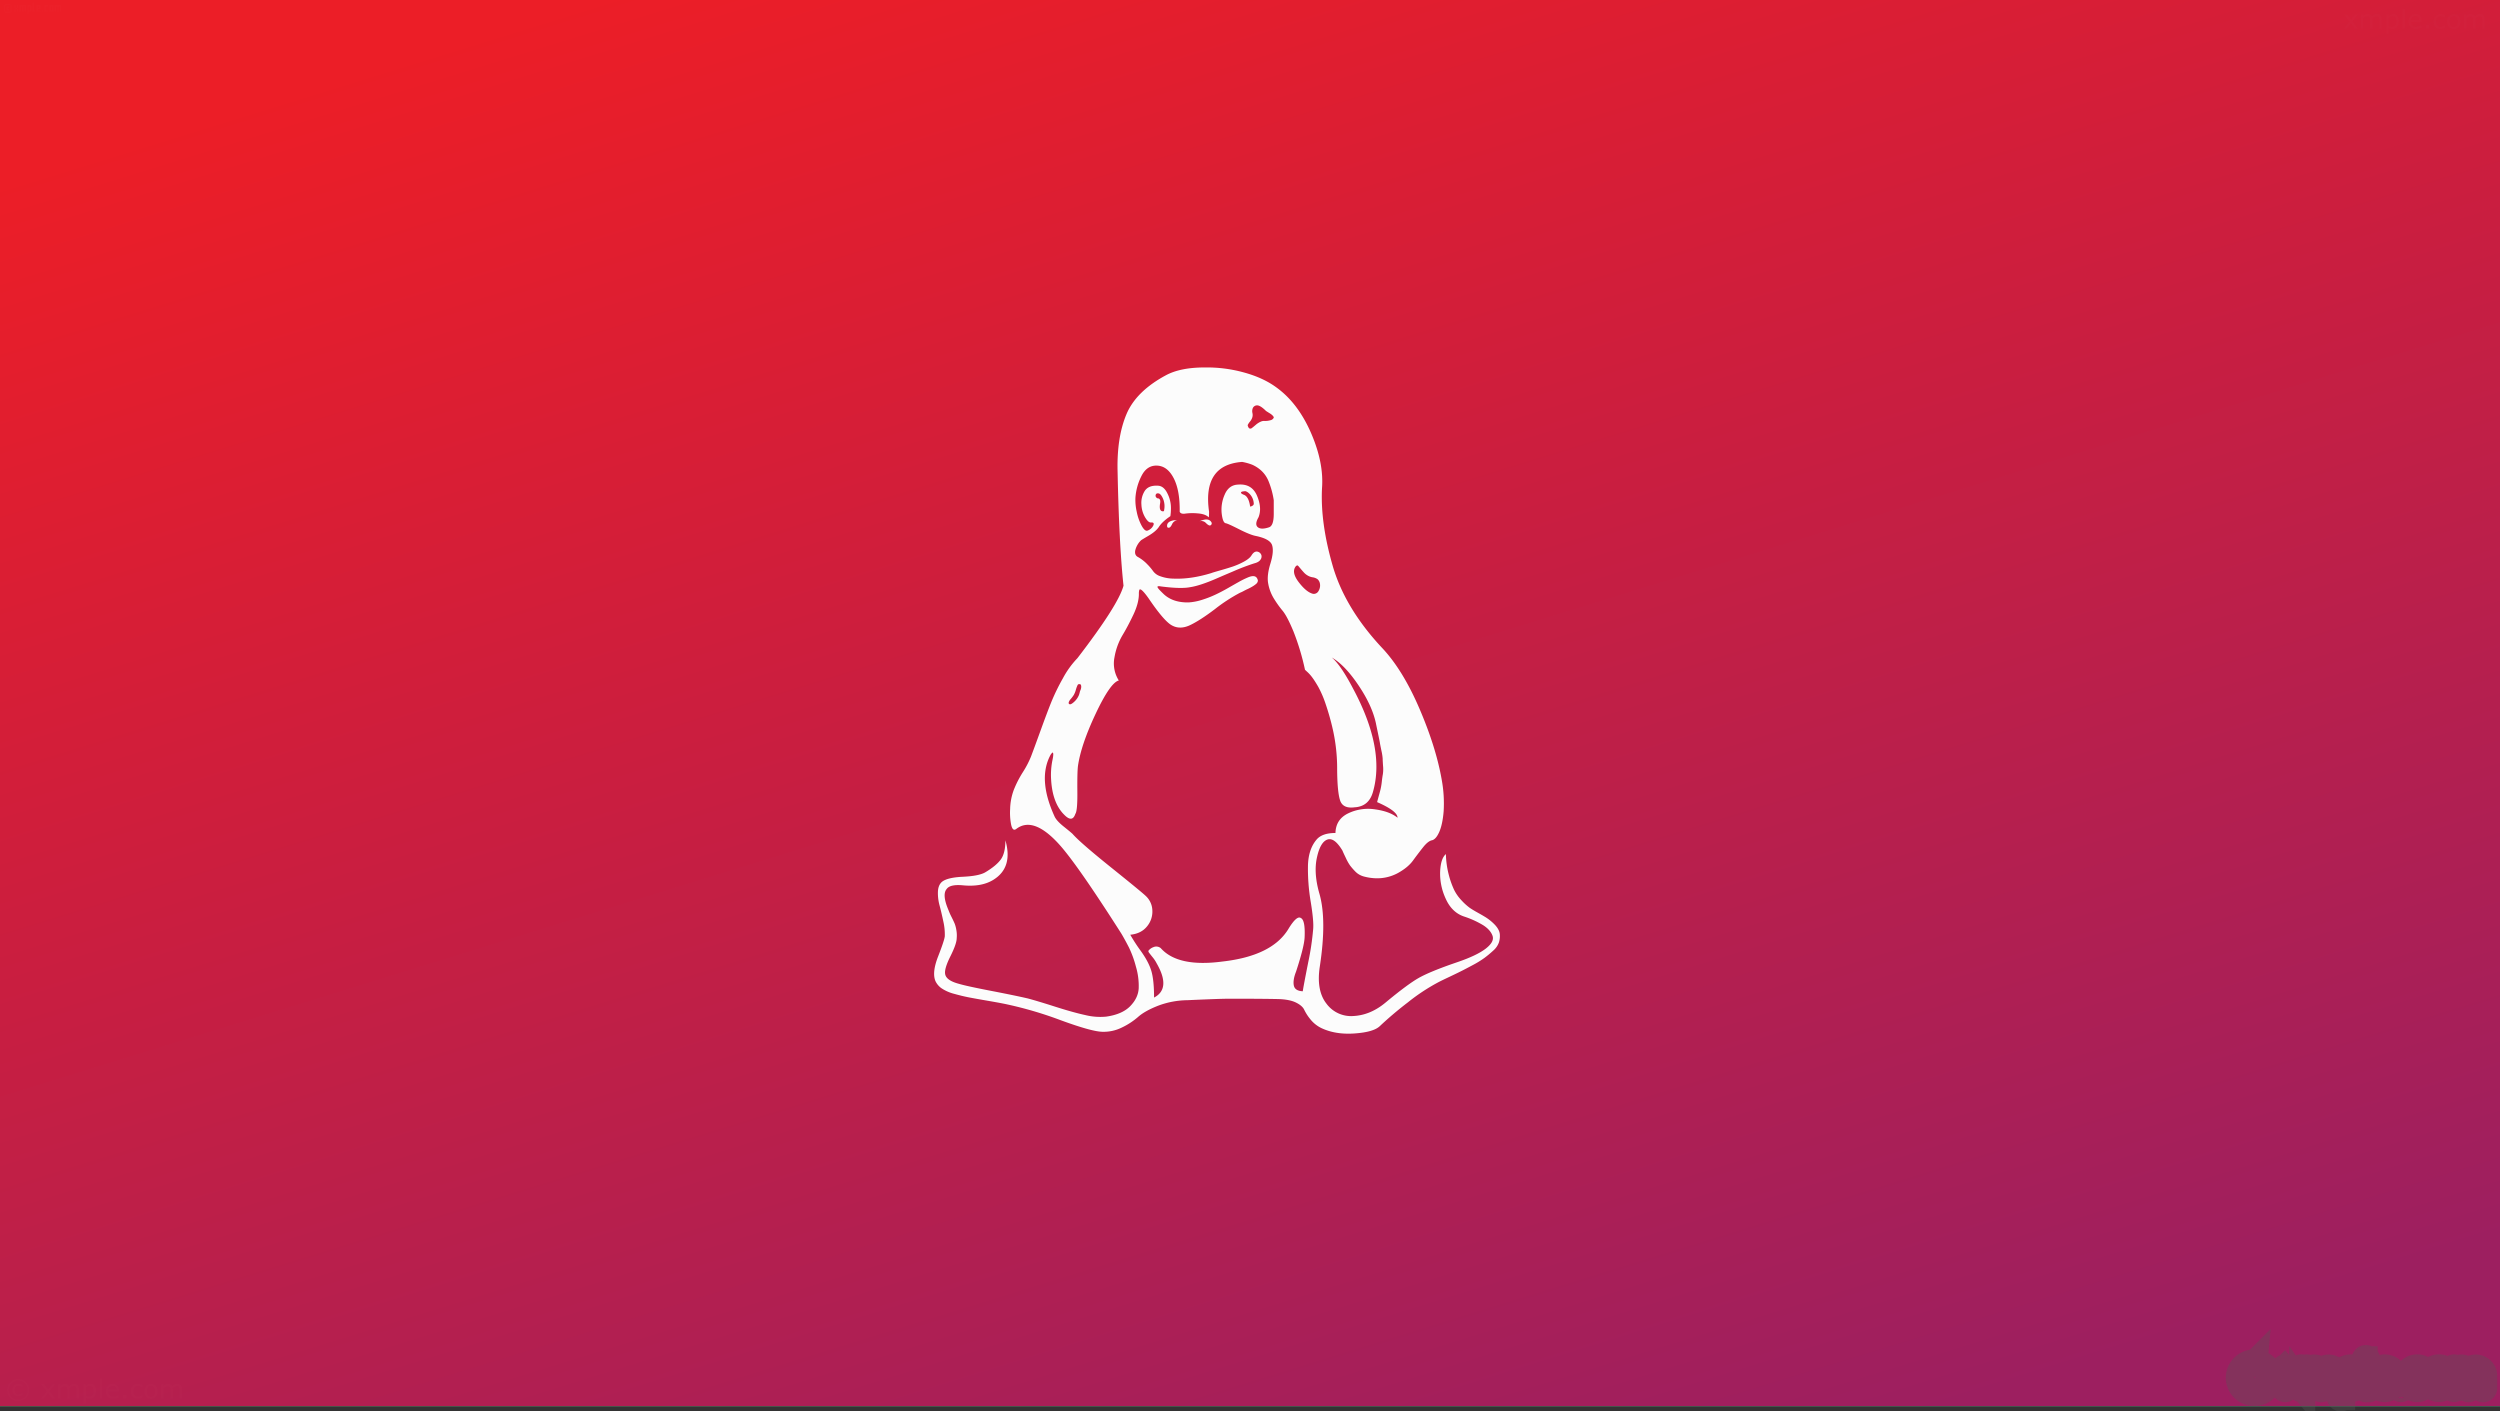 <svg id="Layer_1" data-name="Layer 1" xmlns="http://www.w3.org/2000/svg" xmlns:xlink="http://www.w3.org/1999/xlink" viewBox="0 0 1920 1083.96"><rect x="0" y="0" width="1920" height="1083.96" fill="#333333" stroke="none"/><defs><style>.cls-1{fill:#00ff7f;}.cls-2{fill:url(#New_Gradient_Swatch_2);}.cls-3,.cls-5,.cls-7{fill:#fff;}.cls-3,.cls-4{opacity:0.01;isolation:isolate;}.cls-6{opacity:0.35;}.cls-7{stroke:#555;stroke-width:20px;}.cls-8{fill:#fcfcfc;}</style><linearGradient id="New_Gradient_Swatch_2" x1="866.77" y1="563.48" x2="867.33" y2="562.48" gradientTransform="matrix(1920, 0, 0, -1080, -1663773, 608557)" gradientUnits="userSpaceOnUse"><stop offset="0" stop-color="#ec1e27"/><stop offset="1" stop-color="#9d1f60"/></linearGradient></defs><title>things-to-know-about-shared-hosting-for-beginner</title><rect class="cls-1" width="1920" height="1080"/><rect class="cls-2" width="1920" height="1080"/><path class="cls-3" d="M5,5H7V6H6V7H7V8H5ZM4,3H8V4H9V9H8v1H4V9H3V4H4V9H8V4H4Zm7,1h1V6h1V4h1V6H13V7h1V9H13V7H12V9H11V7h1V6H11Zm4,0h5V9H19V5H18V9H17V5H16V9H15Zm6,0h3L23,5H22V8h1V5l1-1V9H22v2H21Zm4-2h1V8h1V9H25Zm3,2h3L30,5H29V6h1V5l1-1V7H29V8h2V9H28Zm4,4h1V9H32Zm2-4h3V5H35V8h2V9H34Zm4,0h3V9H38l1-1h1V5H39V8L38,9Zm4,0h5V9H46V5H45V9H44V5H43V9H42Z"/><g class="cls-4"><path class="cls-5" d="M22.45,1067.6a8.45,8.45,0,0,1-8.45,8.45,8.13,8.13,0,0,1-6-2.47,8.44,8.44,0,0,1,0-11.95,8.13,8.13,0,0,1,6-2.47,8.13,8.13,0,0,1,6,2.47A8.14,8.14,0,0,1,22.45,1067.6Zm-1.14,0a7.1,7.1,0,0,0-2.14-5.19,7,7,0,0,0-5.17-2.17,7,7,0,0,0-5.17,2.17,7.38,7.38,0,0,0,0,10.39A7,7,0,0,0,14,1075a7,7,0,0,0,5.17-2.17A7.14,7.14,0,0,0,21.31,1067.6Zm-3.88,3.88a9.85,9.85,0,0,1-1.62.57,6.3,6.3,0,0,1-1.54.19,4.94,4.94,0,0,1-3.5-1.2,5.28,5.28,0,0,1,0-6.94,4.83,4.83,0,0,1,3.48-1.26,6.59,6.59,0,0,1,1.71.23,11.44,11.44,0,0,1,1.45.51v1.77h-.16a6,6,0,0,0-1.35-.73,4.38,4.38,0,0,0-1.7-.35,2.8,2.8,0,0,0-2.16.84,3.45,3.45,0,0,0-.77,2.44A3.53,3.53,0,0,0,12,1070a2.79,2.79,0,0,0,2.19.85,4.47,4.47,0,0,0,1.58-.29,6.17,6.17,0,0,0,1.47-.79h.16Z"/><path class="cls-5" d="M42.28,1074H40l-3.1-4.19L33.76,1074H31.62l4.26-5.44-4.22-5.47H34l3.08,4.12,3.08-4.12h2.15L38,1068.46Z"/><path class="cls-5" d="M60.59,1074H58.76v-6.21c0-.47,0-.92-.07-1.36a2.76,2.76,0,0,0-.27-1,1.52,1.52,0,0,0-.64-.64,2.77,2.77,0,0,0-1.21-.21,3.47,3.47,0,0,0-1.54.38,10.21,10.21,0,0,0-1.55,1c0,.15,0,.33.05.53s0,.39,0,.59v7H51.71v-6.21c0-.48,0-.94-.06-1.37a2.71,2.71,0,0,0-.27-1,1.44,1.44,0,0,0-.64-.63,2.8,2.8,0,0,0-1.21-.21,3.36,3.36,0,0,0-1.51.37,8.58,8.58,0,0,0-1.51.95V1074H44.67v-10.91h1.84v1.21a8.28,8.28,0,0,1,1.71-1.11,4.2,4.2,0,0,1,1.82-.4,3.58,3.58,0,0,1,1.89.47,2.82,2.82,0,0,1,1.16,1.3,9.07,9.07,0,0,1,2-1.36,4.83,4.83,0,0,1,2-.41,3.16,3.16,0,0,1,2.65,1.09,4.8,4.8,0,0,1,.85,3Z"/><path class="cls-5" d="M73.73,1068.41a7.46,7.46,0,0,1-.38,2.43,5.49,5.49,0,0,1-1.08,1.86,4.42,4.42,0,0,1-1.52,1.12,4.48,4.48,0,0,1-1.85.39,6.14,6.14,0,0,1-1.54-.18,6.51,6.51,0,0,1-1.4-.58V1078H64.13v-14.93H66v1.14a7.29,7.29,0,0,1,1.65-1,4.77,4.77,0,0,1,2-.41,3.61,3.61,0,0,1,3.07,1.49A6.85,6.85,0,0,1,73.73,1068.41Zm-1.9,0a5.26,5.26,0,0,0-.67-3,2.34,2.34,0,0,0-2.07-1,4,4,0,0,0-1.59.34,7.29,7.29,0,0,0-1.54.9V1072a8,8,0,0,0,1.35.48,6,6,0,0,0,1.27.12,2.93,2.93,0,0,0,2.39-1A4.66,4.66,0,0,0,71.83,1068.46Z"/><path class="cls-5" d="M78.44,1074H76.61v-15.2h1.83Z"/><path class="cls-5" d="M91.21,1068.74h-8a4.68,4.68,0,0,0,.3,1.75,3.18,3.18,0,0,0,.83,1.22,3.26,3.26,0,0,0,1.21.71,5,5,0,0,0,1.54.23,6.2,6.2,0,0,0,2.24-.44,5.37,5.37,0,0,0,1.6-.88H91v2a16.22,16.22,0,0,1-1.89.65,7.53,7.53,0,0,1-2,.26,5.85,5.85,0,0,1-4.24-1.47,5.51,5.51,0,0,1-1.53-4.17,6,6,0,0,1,1.46-4.25,5,5,0,0,1,3.85-1.57,4.41,4.41,0,0,1,3.4,1.29,5.17,5.17,0,0,1,1.2,3.66Zm-1.79-1.41a3.28,3.28,0,0,0-.73-2.24,2.82,2.82,0,0,0-2.18-.79,3.19,3.19,0,0,0-2.35.87,3.4,3.4,0,0,0-1,2.16Z"/><path class="cls-5" d="M97,1074H94.65v-2.78H97Z"/><path class="cls-5" d="M109.33,1073.32a11.72,11.72,0,0,1-1.74.68,6.27,6.27,0,0,1-1.75.24,6.54,6.54,0,0,1-2.17-.34,4.4,4.4,0,0,1-1.69-1.05,4.64,4.64,0,0,1-1.1-1.78,7.11,7.11,0,0,1-.4-2.51,5.81,5.81,0,0,1,1.47-4.2,5.18,5.18,0,0,1,3.89-1.52,6.81,6.81,0,0,1,1.84.26,9.45,9.45,0,0,1,1.65.65v2h-.1a7,7,0,0,0-1.73-1,4.82,4.82,0,0,0-1.74-.35,3.09,3.09,0,0,0-2.47,1,5.69,5.69,0,0,0,0,6.11,3.05,3.05,0,0,0,2.49,1.06,4.92,4.92,0,0,0,1.13-.14,5.76,5.76,0,0,0,1-.38c.26-.14.51-.29.75-.44a4.42,4.42,0,0,0,.55-.4h.1Z"/><path class="cls-5" d="M121,1068.55a6.13,6.13,0,0,1-1.36,4.21,5.14,5.14,0,0,1-7.34,0,7.15,7.15,0,0,1,0-8.42,5.12,5.12,0,0,1,7.34,0A6.13,6.13,0,0,1,121,1068.55Zm-1.89,0a5,5,0,0,0-.83-3.15,3.12,3.12,0,0,0-4.63,0,5,5,0,0,0-.82,3.15,4.91,4.91,0,0,0,.83,3.11,3,3,0,0,0,4.61,0A4.92,4.92,0,0,0,119.09,1068.55Z"/><path class="cls-5" d="M139.74,1074h-1.83v-6.21c0-.47,0-.92-.07-1.36a2.76,2.76,0,0,0-.27-1,1.52,1.52,0,0,0-.64-.64,2.77,2.77,0,0,0-1.21-.21,3.47,3.47,0,0,0-1.54.38,10.21,10.21,0,0,0-1.55,1c0,.15,0,.33.05.53s0,.39,0,.59v7h-1.83v-6.21c0-.48,0-.94-.07-1.37a2.71,2.71,0,0,0-.27-1,1.44,1.44,0,0,0-.64-.63,2.77,2.77,0,0,0-1.21-.21,3.36,3.36,0,0,0-1.51.37,8.58,8.58,0,0,0-1.51.95V1074h-1.84v-10.91h1.84v1.21a8.28,8.28,0,0,1,1.71-1.11,4.22,4.22,0,0,1,1.83-.4,3.57,3.57,0,0,1,1.88.47,2.82,2.82,0,0,1,1.16,1.3,9.07,9.07,0,0,1,2-1.36,4.86,4.86,0,0,1,2-.41,3.16,3.16,0,0,1,2.65,1.09,4.8,4.8,0,0,1,.85,3Z"/></g><g class="cls-4"><path class="cls-5" d="M1810.81,22h-2.31l-3.1-4.19L1802.29,22h-2.14l4.25-5.44-4.21-5.47h2.31l3.08,4.12,3.08-4.12h2.15l-4.29,5.37Z"/><path class="cls-5" d="M1829.12,22h-1.83V15.79c0-.47,0-.92-.07-1.36a2.76,2.76,0,0,0-.27-1,1.52,1.52,0,0,0-.64-.64,2.77,2.77,0,0,0-1.21-.21,3.54,3.54,0,0,0-1.55.38,10.66,10.66,0,0,0-1.54,1c0,.15,0,.33,0,.53s0,.39,0,.59v7h-1.84V15.79c0-.48,0-.94-.06-1.37a2.71,2.71,0,0,0-.27-1,1.44,1.44,0,0,0-.64-.63,2.8,2.8,0,0,0-1.21-.21,3.33,3.33,0,0,0-1.51.37,8.58,8.58,0,0,0-1.51.95V22h-1.84V11.09H1815V12.3a8.28,8.28,0,0,1,1.71-1.11,4.2,4.2,0,0,1,1.82-.4,3.58,3.58,0,0,1,1.89.47,2.82,2.82,0,0,1,1.16,1.3,9.07,9.07,0,0,1,2-1.36,4.83,4.83,0,0,1,2-.41,3.16,3.16,0,0,1,2.65,1.09,4.8,4.8,0,0,1,.85,3Z"/><path class="cls-5" d="M1842.26,16.41a7.46,7.46,0,0,1-.38,2.43,5.49,5.49,0,0,1-1.08,1.86,4.42,4.42,0,0,1-1.52,1.12,4.48,4.48,0,0,1-1.85.39,6.14,6.14,0,0,1-1.54-.18,6.31,6.31,0,0,1-1.4-.58V26h-1.83V11.09h1.83v1.14a7.29,7.29,0,0,1,1.65-1,4.77,4.77,0,0,1,1.95-.41,3.62,3.62,0,0,1,3.07,1.49A6.85,6.85,0,0,1,1842.26,16.41Zm-1.9.05a5.26,5.26,0,0,0-.67-3,2.34,2.34,0,0,0-2.07-1,4,4,0,0,0-1.59.34,7.29,7.29,0,0,0-1.54.9V20a8.25,8.25,0,0,0,1.34.48,6.19,6.19,0,0,0,1.28.12,2.93,2.93,0,0,0,2.39-1A4.72,4.72,0,0,0,1840.36,16.46Z"/><path class="cls-5" d="M1847,22h-1.83V6.8H1847Z"/><path class="cls-5" d="M1859.74,16.74h-8a4.68,4.68,0,0,0,.3,1.75,3.18,3.18,0,0,0,.83,1.22,3.26,3.26,0,0,0,1.21.71,5,5,0,0,0,1.54.23,6.2,6.2,0,0,0,2.24-.44,5.37,5.37,0,0,0,1.6-.88h.1v2a16.22,16.22,0,0,1-1.89.65,7.59,7.59,0,0,1-2,.26,5.85,5.85,0,0,1-4.24-1.47,5.51,5.51,0,0,1-1.53-4.17,6,6,0,0,1,1.46-4.25,5,5,0,0,1,3.85-1.57,4.41,4.41,0,0,1,3.4,1.29,5.17,5.17,0,0,1,1.2,3.66ZM1858,15.33a3.28,3.28,0,0,0-.73-2.24,2.82,2.82,0,0,0-2.18-.79,3.19,3.19,0,0,0-2.35.87,3.4,3.4,0,0,0-1,2.16Z"/><path class="cls-5" d="M1865.52,22h-2.34V19.22h2.34Z"/><path class="cls-5" d="M1877.86,21.32a11.72,11.72,0,0,1-1.74.68,6.27,6.27,0,0,1-1.75.24,6.54,6.54,0,0,1-2.17-.34,4.4,4.4,0,0,1-1.69-1,4.65,4.65,0,0,1-1.11-1.78,7.35,7.35,0,0,1-.39-2.51,5.81,5.81,0,0,1,1.47-4.2,5.18,5.18,0,0,1,3.89-1.52,6.81,6.81,0,0,1,1.84.26,9.45,9.45,0,0,1,1.65.65v2h-.1a7,7,0,0,0-1.73-1,4.86,4.86,0,0,0-1.74-.35,3.09,3.09,0,0,0-2.47,1.05,4.62,4.62,0,0,0-.9,3.08,4.58,4.58,0,0,0,.88,3,3.05,3.05,0,0,0,2.49,1.06,4.92,4.92,0,0,0,1.13-.14,5.76,5.76,0,0,0,1-.38c.26-.14.51-.29.75-.44a4.42,4.42,0,0,0,.55-.4h.1Z"/><path class="cls-5" d="M1889.51,16.55a6.08,6.08,0,0,1-1.37,4.21,5.13,5.13,0,0,1-7.33,0,6.13,6.13,0,0,1-1.37-4.21,6.13,6.13,0,0,1,1.37-4.21,5.11,5.11,0,0,1,7.33,0A6.08,6.08,0,0,1,1889.51,16.55Zm-1.89,0a5,5,0,0,0-.83-3.15,3.12,3.12,0,0,0-4.63,0,5,5,0,0,0-.82,3.15,5,5,0,0,0,.83,3.11,3,3,0,0,0,4.61,0A4.92,4.92,0,0,0,1887.62,16.55Z"/><path class="cls-5" d="M1908.27,22h-1.83V15.79c0-.47,0-.92-.07-1.36a2.76,2.76,0,0,0-.27-1,1.52,1.52,0,0,0-.64-.64,2.77,2.77,0,0,0-1.21-.21,3.47,3.47,0,0,0-1.54.38,10.21,10.21,0,0,0-1.55,1c0,.15,0,.33,0,.53s0,.39,0,.59v7h-1.84V15.79c0-.48,0-.94-.06-1.37a2.71,2.71,0,0,0-.27-1,1.44,1.44,0,0,0-.64-.63,2.8,2.8,0,0,0-1.21-.21,3.36,3.36,0,0,0-1.51.37,8.58,8.58,0,0,0-1.51.95V22h-1.84V11.09h1.84V12.3a8.28,8.28,0,0,1,1.71-1.11,4.2,4.2,0,0,1,1.82-.4,3.58,3.58,0,0,1,1.89.47,2.82,2.82,0,0,1,1.16,1.3,9.07,9.07,0,0,1,2-1.36,4.86,4.86,0,0,1,2-.41,3.16,3.16,0,0,1,2.65,1.09,4.8,4.8,0,0,1,.85,3Z"/></g><g id="a" class="cls-6"><path class="cls-7" d="M1736.18,1062.6a.81.81,0,0,1,.64.27.9.9,0,0,1,.27.67,1,1,0,0,1-.27.67,9.1,9.1,0,0,1-2.5,1.49,8.32,8.32,0,0,1-2.9.52,7.84,7.84,0,0,1-5.85-2.44,8.29,8.29,0,0,1,5.85-14.14,8.18,8.18,0,0,1,5.4,2,.95.95,0,0,1,.06,1.38.9.9,0,0,1-.64.27.8.8,0,0,1-.58-.21,6.29,6.29,0,0,0-4.24-1.59,6.43,6.43,0,0,0,0,12.86,6.59,6.59,0,0,0,2.26-.42,6.72,6.72,0,0,0,2-1.16.87.87,0,0,1,.58-.18Zm7.13-4.67a11.92,11.92,0,0,1-11.92,11.92,11.92,11.92,0,0,1-12-11.92,11.94,11.94,0,0,1,23.87,0Zm-11.92-10.67a10.69,10.69,0,0,0-7.56,18.23,10.43,10.43,0,0,0,7.56,3.14,10.67,10.67,0,0,0,0-21.34Zm28.56,11.19-5.67-6.8a.83.83,0,0,1-.21-.61.85.85,0,0,1,.27-.64.9.9,0,0,1,.67-.27.87.87,0,0,1,.64.27l5.52,6.59,5.49-6.59a1,1,0,0,1,.67-.27.92.92,0,0,1,.94.94,1,1,0,0,1-.21.61l-5.7,6.8,5.73,6.86a1,1,0,0,1,.18.58.9.9,0,0,1-.27.67.92.92,0,0,1-.67.27.76.76,0,0,1-.61-.27l-5.55-6.62-5.55,6.62a.76.76,0,0,1-.61.27.9.9,0,0,1-.67-.27.89.89,0,0,1-.27-.64.87.87,0,0,1,.18-.55Zm12.56,7.44a.88.88,0,0,1-.28.67.89.89,0,0,1-.67.27.9.9,0,0,1-.64-.27.89.89,0,0,1-.27-.64V1051.1a.85.85,0,0,1,.27-.64.9.9,0,0,1,.64-.27.94.94,0,0,1,1,1v1a7.09,7.09,0,0,1,4.63-1.92,6.24,6.24,0,0,1,4.57,1.92,1,1,0,1,0,2,0,6.48,6.48,0,0,1,9.18,0,6.29,6.29,0,0,1,1.89,4.57V1066a.88.88,0,0,1-.28.67.89.89,0,0,1-.67.27.9.9,0,0,1-.64-.27.89.89,0,0,1-.27-.64v-9.27a4.4,4.4,0,0,0-1.37-3.26,4.44,4.44,0,0,0-3.26-1.37,4.51,4.51,0,0,0-3.27,1.37,4.44,4.44,0,0,0-1.37,3.26V1066a.92.92,0,0,1-1.58.67.86.86,0,0,1-.28-.64v-9.27a4.33,4.33,0,0,0-1.34-3.26,4.62,4.62,0,0,0-7.89,3.26Zm26.24-7.41a6.56,6.56,0,0,0,6.49,6.49,6.21,6.21,0,0,0,4.57-1.89,6.46,6.46,0,0,0-4.57-11,6.14,6.14,0,0,0-4.57,1.92,6.24,6.24,0,0,0-1.92,4.57Zm0,14.57a.9.9,0,0,1-.27.67,1,1,0,0,1-.64.24,1,1,0,0,1-.67-.24.85.85,0,0,1-.25-.67v-14.54a7.92,7.92,0,0,1,2.44-5.88,8.32,8.32,0,0,1,14.2,5.88,7.89,7.89,0,0,1-2.43,5.88,8.32,8.32,0,0,1-11.77,0l-.61-.57Zm17.31-29.14a.81.81,0,0,1,.28-.64.87.87,0,0,1,.64-.27.9.9,0,0,1,.67.27.89.89,0,0,1,.27.64V1065h1.53a.94.94,0,0,1,.94,1,.9.9,0,0,1-.27.67.92.92,0,0,1-.67.27H1817a.87.87,0,0,1-.64-.27.86.86,0,0,1-.28-.64Zm21.83,13.66a6.93,6.93,0,0,0-1.86-3.66,6.48,6.48,0,0,0-9.18,0,7.07,7.07,0,0,0-1.89,3.66Zm-1.71,5.67a.9.9,0,0,1,.67.27,1,1,0,0,1,.24.67,1,1,0,0,1-.21.64,8.31,8.31,0,1,1,2.9-6.31,1,1,0,0,1-1,1H1825a7.08,7.08,0,0,0,1.89,3.65,6.55,6.55,0,0,0,6.86,1.53,7.18,7.18,0,0,0,1.89-1.13,1.05,1.05,0,0,1,.58-.21Zm9.36,2a1.54,1.54,0,0,1-.46,1.1,1.41,1.41,0,0,1-1.1.45,1.5,1.5,0,0,1-1.09-.45,1.6,1.6,0,0,1-.43-1.1,1.58,1.58,0,0,1,.43-1.1,1.5,1.5,0,0,1,1.09-.46,1.42,1.42,0,0,1,1.1.46A1.43,1.43,0,0,1,1845.54,1065.28Zm15.69-2.07a.94.94,0,0,1,.64,1.61,8.57,8.57,0,0,1-2.53,1.49,8.22,8.22,0,0,1-2.89.52,8.32,8.32,0,1,1,0-16.64,8.61,8.61,0,0,1,2.93.52,8.25,8.25,0,0,1,2.49,1.49,1.11,1.11,0,0,1,.22.34.66.66,0,0,1,.12.39.82.82,0,0,1-.27.64.89.89,0,0,1-.67.28.77.77,0,0,1-.58-.22,6.49,6.49,0,1,0-4.24,11.4,6.5,6.5,0,0,0,2.25-.42,6.8,6.8,0,0,0,2-1.16.84.84,0,0,1,.54-.18Zm20.21-4.73a8,8,0,0,1-2.44,5.88,8.3,8.3,0,1,1,2.44-5.88Zm-8.32-6.49a6.5,6.5,0,0,0-6.49,6.49,6.11,6.11,0,0,0,1.89,4.57,6.25,6.25,0,0,0,4.6,1.92,6.32,6.32,0,0,0,4.57-1.89,6.46,6.46,0,0,0-4.57-11Zm12.5,13.9a.88.88,0,0,1-.28.67.89.89,0,0,1-.67.27.9.9,0,0,1-.64-.27.89.89,0,0,1-.27-.64V1051.1a.85.85,0,0,1,.27-.64.9.9,0,0,1,.64-.27.94.94,0,0,1,.95,1v1a7.09,7.09,0,0,1,4.63-1.92,6.24,6.24,0,0,1,4.57,1.92,10.37,10.37,0,0,1,1,1.16,7.91,7.91,0,0,1,1-1.16,6.48,6.48,0,0,1,9.18,0,6.29,6.29,0,0,1,1.89,4.57V1066a.88.88,0,0,1-.28.67.89.89,0,0,1-.67.27.9.9,0,0,1-.64-.27.89.89,0,0,1-.27-.64v-9.27a4.4,4.4,0,0,0-1.37-3.26,4.44,4.44,0,0,0-3.26-1.37,4.51,4.51,0,0,0-3.27,1.37,4.44,4.44,0,0,0-1.37,3.26V1066a.93.93,0,0,1-1.86,0v-9.27a4.33,4.33,0,0,0-1.34-3.26,4.6,4.6,0,0,0-6.55,0,4.42,4.42,0,0,0-1.34,3.26Z"/></g><path class="cls-8" d="M1148.41,710.61a37.17,37.17,0,0,0-8.84-7c-.58-.37-2.14-1.28-4.7-2.7s-4.62-2.67-6.15-3.72a42.73,42.73,0,0,1-6-5.42,33.2,33.2,0,0,1-5.85-8.14,65.13,65.13,0,0,1-4.15-11.56,70,70,0,0,1-2.28-16.13c-2.66,2.27-4.14,6.8-4.42,13.56a45.65,45.65,0,0,0,4.28,20.69q4.71,10.57,14.13,13.71a70.51,70.51,0,0,1,14.71,6.7c3.7,2.39,6.09,5.09,7.14,8.14s-.72,6.33-5.29,9.85-11.9,7-22,10.43q-20.85,7.14-29.56,12.13t-25.55,19q-11.42,9.42-24.27,10.14a23.48,23.48,0,0,1-20.84-9.42q-8-10.14-5.14-28.7,5.43-35.68-.28-55.67-4.56-15.71-2-27.69t8-14q5.4-2,11.7,8.55c.37,1,1.24,2.81,2.56,5.57a38.17,38.17,0,0,0,3.29,5.85,52.63,52.63,0,0,0,3.86,4.43,14.14,14.14,0,0,0,6.42,3.86,39.64,39.64,0,0,0,9,1.43,33.31,33.31,0,0,0,17.41-4q7.71-4.28,11.57-9.56c2.56-3.53,5.14-6.9,7.7-10.14s4.81-5,6.71-5.43c2.09-.38,4-2.47,5.71-6.28s2.86-9.09,3.43-15.84a99.79,99.79,0,0,0-1.42-24.13q-4.29-24.84-17-54.53t-28.41-46.54q-28.26-30-38-62.24-10-34-8.56-61.1,1.43-19.41-8.42-42.11t-26.13-34.69q-10.27-7.71-25.4-11.85a106.6,106.6,0,0,0-30.27-3.85q-18.55,0-29.69,6-22.85,12.29-30.26,29.84t-6.86,43.25q1.15,56.54,4.57,88.51-4,14.83-35.4,55.67a70.1,70.1,0,0,0-11.14,15.42,161.64,161.64,0,0,0-8.56,17.41q-3.15,7.71-8.43,22.27t-7.56,20.55a73.81,73.81,0,0,1-6.28,12,81.16,81.16,0,0,0-6.86,13.41,44.88,44.88,0,0,0-2.85,14.85,47.94,47.94,0,0,0,.57,10.85q1.14,6.85,4.28,4.28Q793.56,626.81,813,648q13.69,14.84,48.25,69.09,2.85,4.86,5.71,10.43a80.1,80.1,0,0,1,5.42,14.84,51.58,51.58,0,0,1,2.14,16.7q-.42,7.44-6.56,13.71t-18.42,8a47.32,47.32,0,0,1-15.84-1.15q-9.28-2-23.56-6.56T789,766.72q-10-2.29-28.41-5.85t-24.13-5.29q-9.71-2.57-10.56-7.42-.85-4,4-13.7t4.85-14a22.85,22.85,0,0,0-.29-6.28,23.63,23.63,0,0,0-1.28-4.86c-.48-1.14-1.28-2.85-2.43-5.14a44.71,44.71,0,0,1-2.28-5.13q-5.15-12-1.43-16.28,2.57-3.72,12.28-2.86,14.55,1.44,23.69-4.28,15.13-9.42,9.14-30.27,0,9.71-3.43,14.56t-12,10q-4.85,2.85-17.13,3.43t-16.27,4q-2.85,2.57-3,7.71a36.21,36.21,0,0,0,1.29,10.42q1.42,5.28,2.85,12.13A44.37,44.37,0,0,1,725.6,719q-.29,3.15-5.14,15.56t-2,19a14,14,0,0,0,4.85,5.58,31.56,31.56,0,0,0,9.56,4.14Q739,765,744.16,766t14.27,2.56q9.14,1.57,14.56,2.71a294.55,294.55,0,0,1,41.69,12.28q23.4,8.57,31.69,8.85a31.5,31.5,0,0,0,15.27-3.29A55,55,0,0,0,874.06,781q5.13-4.57,15.27-8.57a65.69,65.69,0,0,1,22.7-4.28q5.72-.28,16.56-.71t16.27-.43q24.55,0,37.12.28,8.57.3,13.42,2.72c3.23,1.61,5.33,3.47,6.28,5.56a36.54,36.54,0,0,0,4.72,7.28,24.49,24.49,0,0,0,8.41,6.71q10.85,5.15,25.41,4.14t19.41-5.57a279.69,279.69,0,0,1,21.56-18.27,150.26,150.26,0,0,1,24.41-16q2.28-1.15,7.71-3.72t9.13-4.43q3.7-1.86,9-4.71a74.23,74.23,0,0,0,8.57-5.29,81,81,0,0,0,6.7-5.56,15,15,0,0,0,4.43-6.28,16.29,16.29,0,0,0,.71-6.43Q1151.56,714.18,1148.41,710.61Zm-153-275.95c.57-.37,1-.52,1.14-.42a5.55,5.55,0,0,1,1.14,1.14l1.57,1.86c.48.56,1.14,1.33,2,2.28a11.78,11.78,0,0,0,2.7,2.28,10.76,10.76,0,0,0,4.15,1.57,8.42,8.42,0,0,1,3.71,1.43,5.73,5.73,0,0,1,1.86,3.28,8,8,0,0,1-1,5.71,4.13,4.13,0,0,1-4.15,2.29q-5.14-1.15-11.13-9T995.39,434.66ZM960,323.75a9.19,9.19,0,0,0,1.71-3,6.58,6.58,0,0,0,.15-3.58,6.24,6.24,0,0,1,.28-3.71,3.58,3.58,0,0,1,3.29-2.14c1.71,0,4,1.43,6.85,4.29q.86.57,2.7,1.71a10.71,10.71,0,0,1,2.57,2,2.43,2.43,0,0,1,.72,1.42,3.59,3.59,0,0,1-2.57,2,15.48,15.48,0,0,1-4.28.57,5.74,5.74,0,0,0-2.57.29,14.27,14.27,0,0,0-4.28,2.57c-1.33,1.14-2.38,2-3.14,2.57a1.75,1.75,0,0,1-2.29,0c-.76-1.15-1-2-.85-2.43A14.42,14.42,0,0,1,960,323.75ZM821.8,537.45a28.24,28.24,0,0,0,2.86-3.71,17.2,17.2,0,0,0,1.57-3.85,22.72,22.72,0,0,1,1.28-3.57,1.39,1.39,0,0,1,1.72-.86c.37-.1.66.09.85.57l.29.71v.86a5.75,5.75,0,0,1-.15,1.14,5.28,5.28,0,0,1-.42,1.29,7.64,7.64,0,0,0-.57,1.71c-.19.76-.38,1.43-.58,2a14.32,14.32,0,0,1-3.56,5.14q-2.43,2.28-3.57,2C820.37,540.5,820.47,539.35,821.8,537.45Zm186.71,176.16a208.68,208.68,0,0,1-3.85,25.69q-3.28,16.56-4.15,22c-4-.19-6.28-1.67-6.85-4.43s0-6.32,1.72-10.7q6.27-19.14,6.56-26.27.59-13.14-2.85-14.84-3.15-2.29-9.71,8.56-12.57,20.55-50.54,24.84Q904.6,743,891.45,728.16a5.46,5.46,0,0,0-5.71-.71,8.14,8.14,0,0,0-3.71,2.7c-.18.38,0,1,.58,1.72s1.47,1.9,2.71,3.42a25.38,25.38,0,0,1,3,4.58q11.15,19.41-2,26.26,0-13.12-2-20.12t-8-15.42a129.93,129.93,0,0,1-8.28-12.71c5.71-.56,10-2.76,13-6.56A17.72,17.72,0,0,0,885,699a15.7,15.7,0,0,0-5-10.85q-2.56-2.57-26.55-21.84T823.8,640.51q-1.15-1.14-6.86-5.71t-7.14-8Q796.68,598,807,579.42l1.14-1.43c.95-.19,1,1.52.28,5.14a56.78,56.78,0,0,0-1.14,16q1.14,18,10.28,26.83,6,6,8.28-.85,1.71-2.29,1.57-16.85t.43-19.7q2.28-16.27,13.56-40.25t17.85-25.7a24.31,24.31,0,0,1-3.29-18,49.89,49.89,0,0,1,6-16.56q4.14-6.85,8.42-15.85t4.28-16.13a10,10,0,0,1,.29-2.85q.86-2.58,7.14,6.27,12,17.72,18,20.85,6.27,3.42,14-.29t19-12.27a127.81,127.81,0,0,1,19.27-12.56,21.1,21.1,0,0,0,2.72-1.29c1.23-.66,2.18-1.14,2.84-1.43s1.52-.71,2.57-1.28,1.85-1.05,2.42-1.43a17.93,17.93,0,0,0,1.72-1.29,4,4,0,0,0,1.14-1.42,3.57,3.57,0,0,0,.29-1.29c-.39-1.71-1.19-2.76-2.43-3.14s-2.91-.14-5,.72a66.89,66.89,0,0,0-7,3.42q-3.84,2.15-8.56,4.86t-9.56,5a80.41,80.41,0,0,1-10.28,4,42.52,42.52,0,0,1-10.28,2q-12,.28-19.12-6.28c-3-2.86-4.66-4.66-4.86-5.43s.67-.94,2.57-.57q15.42,2,22.56.57,7.43-1.12,20-6.56c1.72-.76,6-2.62,13-5.57a170.51,170.51,0,0,1,16.13-6.14q3.43-.85,4.71-2.71a4.1,4.1,0,0,0,.86-3.43,4,4,0,0,0-1.86-2.42c-2.09-1.14-4-.38-5.7,2.28-1,1.72-3,3.38-6,5a55.18,55.18,0,0,1-8.43,3.71q-3.84,1.29-9.85,3c-4,1.14-6.18,1.81-6.56,2q-15.7,4.84-29.12,4.28A31,31,0,0,1,891,442.52a11.16,11.16,0,0,1-5.28-3.71,43,43,0,0,0-4.57-5.42,31.05,31.05,0,0,0-7.14-5.57c-1.9-.95-2.61-2.67-2.14-5.14a16.24,16.24,0,0,1,4.43-7.71q.28-.29,5.85-3.57t7.85-6.71c1.71-2.66,4.66-5.43,8.85-8.28a42.32,42.32,0,0,0,.43-6.28A24.52,24.52,0,0,0,896.6,379q-2.86-6-7.71-6-6.85-.28-9.71,4a17.16,17.16,0,0,0-2.57,10.56,21,21,0,0,0,2.71,9.56c1.62,2.76,3.1,4.15,4.43,4.15q3.13-.3,2,2.28a7.77,7.77,0,0,1-4.57,4c-1.34.37-2.81-.91-4.43-3.86A38.17,38.17,0,0,1,873,393a40.94,40.94,0,0,1-1-10.56,43.28,43.28,0,0,1,4.71-17q4.15-8.13,11.85-7.85,8,.29,12.85,9.71T906,393c.57,1.34,2.05,1.81,4.43,1.43a42.22,42.22,0,0,1,9.42-.14c3.9.28,6.7,1.28,8.42,3,.19,0,.29-1.43.29-4.28q-5.15-36,25.41-38.26a41.66,41.66,0,0,1,7.7,2.14,26.27,26.27,0,0,1,6.71,4.29,22.66,22.66,0,0,1,6,8.71,63.5,63.5,0,0,1,3.86,14.27v10.56q0,9.13-3.72,10.28-6,2-8.55-.14t.56-7.57q2.87-7.12-1.14-16.56t-14.56-8.56q-7.14.28-10.28,7.71a28.32,28.32,0,0,0-2.28,14.56c.57,4.76,1.61,7.23,3.14,7.42q1.71.29,10.14,4.57t12.7,5.14q11.15,2.28,12.71,7.13t-1.29,14.14q-2.85,9.29-1.7,15.27a33,33,0,0,0,4.28,11.42,80,80,0,0,0,6.71,9.43q3.57,4.27,8.42,16a185.32,185.32,0,0,1,8.85,29.41c.18.19.9.86,2.14,2a29.21,29.21,0,0,1,3.71,4.28c1.24,1.71,2.71,4,4.43,7a80.22,80.22,0,0,1,5.57,13,189.81,189.81,0,0,1,5.56,19.7,137,137,0,0,1,3.29,30.55q.13,17.42,2.28,23.84t11,5.28q11.13-.57,14.27-12,9.42-33.12-15.42-79.37-9.42-18-16.27-23.7,10,5.72,20.56,21.42t13.41,29.4c.19,1,.72,3.48,1.57,7.57s1.33,6.47,1.42,7.14.48,2.62,1.14,5.85a41.28,41.28,0,0,1,1,6.28c0,1,.1,2.81.29,5.57a26.66,26.66,0,0,1-.14,6.42c-.29,1.53-.57,3.58-.86,6.14a46.94,46.94,0,0,1-1.43,7.43c-.65,2.37-1.37,5-2.13,7.85q15.69,6.85,15.7,12-6-4.86-17.14-6.41a35.33,35.33,0,0,0-20.69,3q-9.57,4.58-9.86,15.13-10.28,0-14.56,5.14-6.27,7.41-6.56,20.13a152.27,152.27,0,0,0,2.14,27.68Q1009.09,707.62,1008.51,713.61ZM888.89,382.7a2.67,2.67,0,0,1-1.42-1.71c0-1.71.85-2.38,2.57-2,1.14.38,2.24,1.81,3.28,4.28a15,15,0,0,1,.71,8.57.74.74,0,0,1-.85.85q-3.15,0-2.29-5.7Q891.75,382.7,888.89,382.7Zm74,4.57-.57.86c-1.52.95-2.27,1.14-2.27.57q-1.15-7.71-5.15-8.85l-1.14-.57c-1.33-1.15-.67-1.81,2-2,.57-.19,1.43.09,2.57.85a11.28,11.28,0,0,1,4.57,9.14Z"/><path class="cls-8" d="M896.31,403.83c0,1.14.48,1.62,1.44,1.43.76,0,1.56-.91,2.42-2.72a5.07,5.07,0,0,1,4.42-3h-2.85C898.12,400.12,896.31,401.54,896.31,403.83Z"/><path class="cls-8" d="M921.16,400.4a4.69,4.69,0,0,1,5,1.29c1.43,1.43,2.53,2.05,3.29,1.85a1.68,1.68,0,0,0,.85-2.56Q928,397.26,921.16,400.4Z"/></svg>
